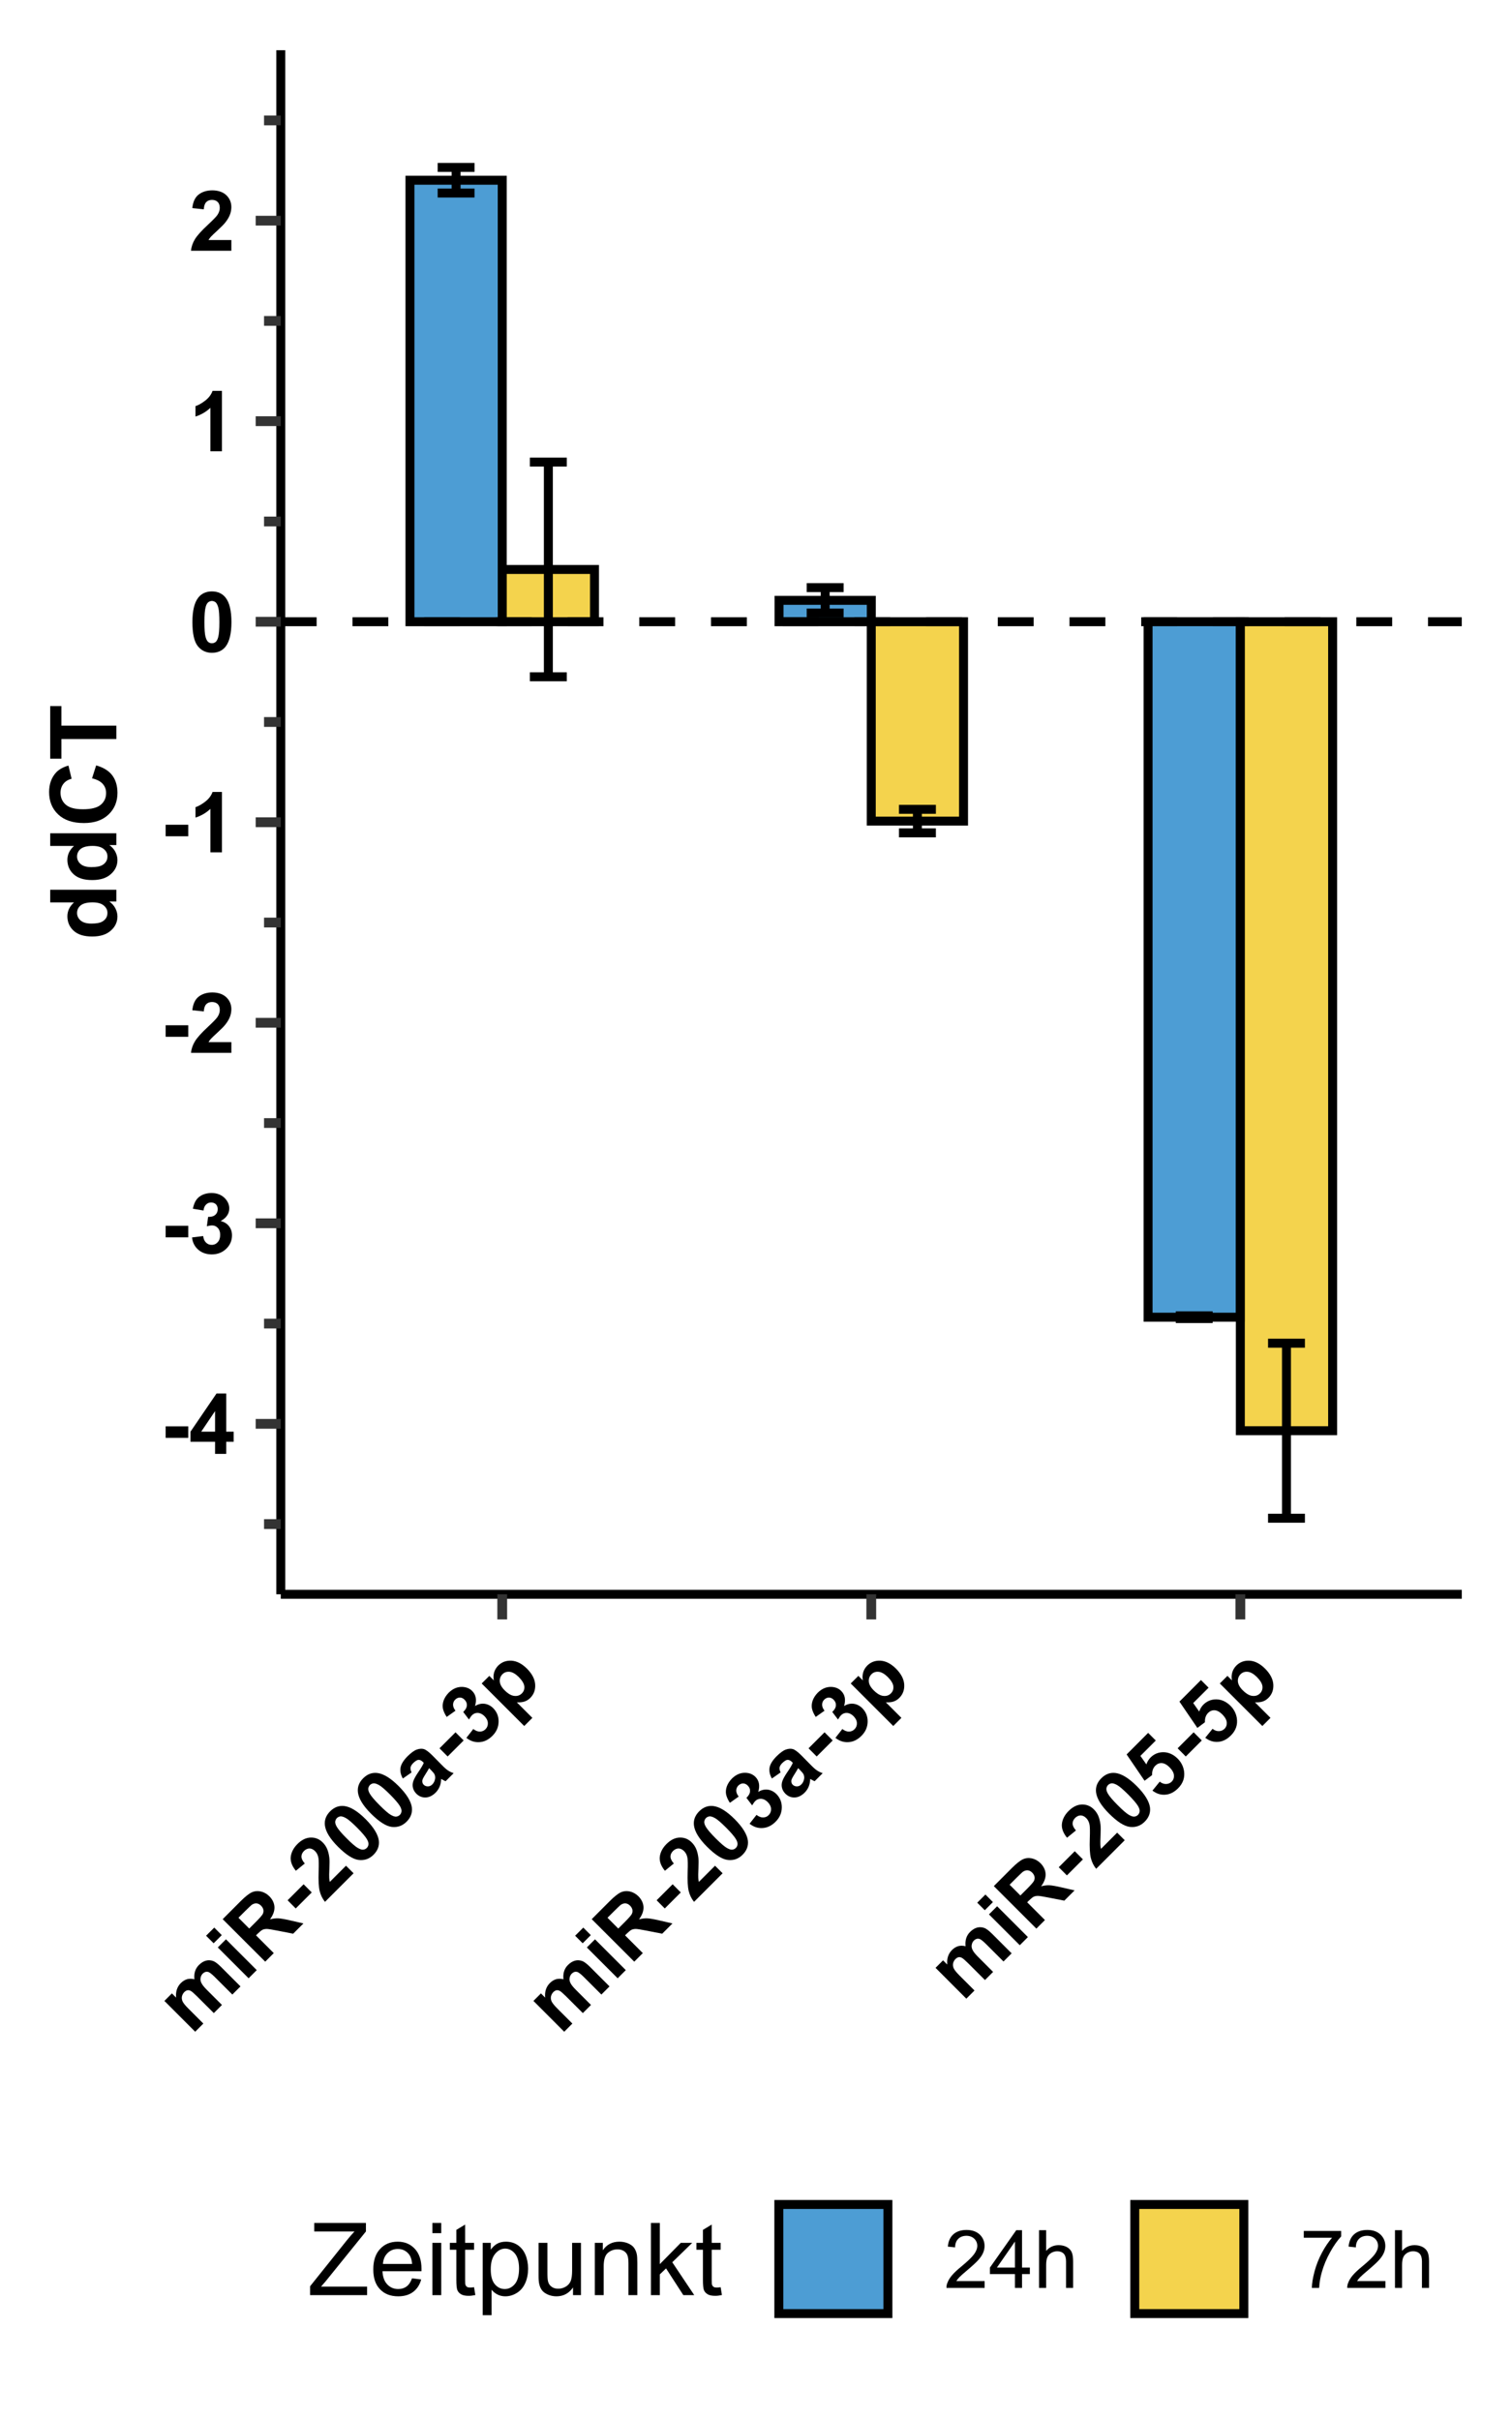 <?xml version="1.0" encoding="UTF-8"?>
<svg xmlns="http://www.w3.org/2000/svg" xmlns:xlink="http://www.w3.org/1999/xlink" width="180pt" height="288pt" viewBox="0 0 180 288" version="1.1">
<defs>
<g>
<symbol overflow="visible" id="glyph0-0">
<path style="stroke:none;" d="M 1.25 0 L 1.25 -6.25 L 6.25 -6.25 L 6.25 0 Z M 1.406 -0.156 L 6.094 -0.156 L 6.094 -6.094 L 1.406 -6.094 Z M 1.406 -0.156 "/>
</symbol>
<symbol overflow="visible" id="glyph0-1">
<path style="stroke:none;" d="M 0.562 -1.91 L 0.562 -3.281 L 3.258 -3.281 L 3.258 -1.91 Z M 0.562 -1.91 "/>
</symbol>
<symbol overflow="visible" id="glyph0-2">
<path style="stroke:none;" d="M 3.117 0 L 3.117 -1.441 L 0.188 -1.441 L 0.188 -2.641 L 3.289 -7.188 L 4.445 -7.188 L 4.445 -2.648 L 5.332 -2.648 L 5.332 -1.441 L 4.445 -1.441 L 4.445 0 Z M 3.117 -2.648 L 3.117 -5.094 L 1.469 -2.648 Z M 3.117 -2.648 "/>
</symbol>
<symbol overflow="visible" id="glyph0-3">
<path style="stroke:none;" d="M 0.375 -1.898 L 1.703 -2.062 C 1.742 -1.723 1.855 -1.461 2.043 -1.285 C 2.227 -1.102 2.453 -1.012 2.719 -1.016 C 3 -1.012 3.238 -1.121 3.434 -1.336 C 3.629 -1.551 3.727 -1.84 3.727 -2.207 C 3.727 -2.551 3.633 -2.824 3.445 -3.027 C 3.258 -3.227 3.031 -3.328 2.77 -3.328 C 2.59 -3.328 2.379 -3.293 2.141 -3.227 L 2.289 -4.344 C 2.66 -4.332 2.945 -4.414 3.141 -4.586 C 3.336 -4.754 3.434 -4.98 3.434 -5.27 C 3.434 -5.504 3.359 -5.695 3.219 -5.844 C 3.07 -5.984 2.883 -6.059 2.648 -6.059 C 2.414 -6.059 2.211 -5.977 2.047 -5.812 C 1.875 -5.648 1.773 -5.41 1.742 -5.102 L 0.477 -5.316 C 0.562 -5.746 0.695 -6.094 0.875 -6.355 C 1.047 -6.609 1.297 -6.812 1.617 -6.965 C 1.934 -7.109 2.289 -7.184 2.688 -7.188 C 3.355 -7.184 3.895 -6.969 4.305 -6.543 C 4.637 -6.188 4.805 -5.789 4.809 -5.352 C 4.805 -4.719 4.461 -4.219 3.781 -3.848 C 4.188 -3.758 4.516 -3.559 4.762 -3.254 C 5.008 -2.945 5.133 -2.578 5.133 -2.148 C 5.133 -1.52 4.902 -0.984 4.441 -0.543 C 3.98 -0.102 3.41 0.117 2.73 0.121 C 2.082 0.117 1.543 -0.066 1.117 -0.438 C 0.688 -0.809 0.441 -1.297 0.375 -1.898 Z M 0.375 -1.898 "/>
</symbol>
<symbol overflow="visible" id="glyph0-4">
<path style="stroke:none;" d="M 5.059 -1.273 L 5.059 0 L 0.25 0 C 0.301 -0.48 0.457 -0.934 0.719 -1.367 C 0.977 -1.797 1.492 -2.371 2.262 -3.086 C 2.879 -3.66 3.258 -4.051 3.398 -4.258 C 3.586 -4.539 3.68 -4.82 3.68 -5.098 C 3.68 -5.402 3.598 -5.637 3.434 -5.801 C 3.27 -5.965 3.043 -6.047 2.754 -6.051 C 2.465 -6.047 2.234 -5.961 2.07 -5.789 C 1.898 -5.617 1.801 -5.328 1.777 -4.93 L 0.41 -5.07 C 0.488 -5.82 0.742 -6.363 1.176 -6.695 C 1.602 -7.02 2.141 -7.184 2.789 -7.188 C 3.492 -7.184 4.047 -6.992 4.453 -6.617 C 4.855 -6.234 5.055 -5.762 5.059 -5.195 C 5.055 -4.871 4.996 -4.562 4.883 -4.273 C 4.766 -3.977 4.586 -3.672 4.336 -3.359 C 4.168 -3.145 3.867 -2.84 3.438 -2.445 C 3.004 -2.047 2.73 -1.785 2.613 -1.656 C 2.496 -1.523 2.402 -1.395 2.336 -1.273 Z M 5.059 -1.273 "/>
</symbol>
<symbol overflow="visible" id="glyph0-5">
<path style="stroke:none;" d="M 3.938 0 L 2.562 0 L 2.562 -5.172 C 2.059 -4.699 1.469 -4.352 0.789 -4.133 L 0.789 -5.375 C 1.145 -5.488 1.535 -5.711 1.957 -6.039 C 2.375 -6.363 2.66 -6.746 2.82 -7.188 L 3.938 -7.188 Z M 3.938 0 "/>
</symbol>
<symbol overflow="visible" id="glyph0-6">
<path style="stroke:none;" d="M 2.742 -7.188 C 3.438 -7.184 3.98 -6.938 4.371 -6.445 C 4.836 -5.859 5.066 -4.887 5.07 -3.531 C 5.066 -2.176 4.832 -1.203 4.367 -0.609 C 3.977 -0.125 3.438 0.117 2.742 0.121 C 2.047 0.117 1.484 -0.148 1.059 -0.68 C 0.633 -1.215 0.422 -2.168 0.422 -3.547 C 0.422 -4.891 0.656 -5.859 1.125 -6.453 C 1.508 -6.938 2.047 -7.184 2.742 -7.188 Z M 2.742 -6.051 C 2.578 -6.047 2.43 -5.992 2.301 -5.891 C 2.168 -5.781 2.066 -5.594 1.996 -5.32 C 1.898 -4.965 1.852 -4.367 1.855 -3.531 C 1.852 -2.688 1.895 -2.109 1.98 -1.797 C 2.066 -1.48 2.172 -1.273 2.301 -1.172 C 2.43 -1.066 2.578 -1.012 2.742 -1.016 C 2.906 -1.012 3.055 -1.066 3.188 -1.172 C 3.316 -1.277 3.418 -1.465 3.492 -1.742 C 3.586 -2.09 3.633 -2.688 3.633 -3.531 C 3.633 -4.367 3.59 -4.945 3.504 -5.262 C 3.418 -5.574 3.309 -5.781 3.184 -5.891 C 3.051 -5.992 2.906 -6.047 2.742 -6.051 Z M 2.742 -6.051 "/>
</symbol>
<symbol overflow="visible" id="glyph1-0">
<path style="stroke:none;" d="M 0.883 -0.883 L -3.535 -5.305 L 0 -8.84 L 4.418 -4.418 Z M 0.883 -1.105 L 4.199 -4.418 L 0 -8.617 L -3.316 -5.305 Z M 0.883 -1.105 "/>
</symbol>
<symbol overflow="visible" id="glyph1-1">
<path style="stroke:none;" d="M -3.23 -4.102 L -2.336 -4.996 L -1.836 -4.496 C -1.902 -5.199 -1.719 -5.777 -1.277 -6.223 C -1.043 -6.457 -0.789 -6.609 -0.52 -6.688 C -0.25 -6.758 0.035 -6.754 0.344 -6.676 C 0.305 -7.027 0.332 -7.348 0.422 -7.633 C 0.512 -7.914 0.664 -8.16 0.879 -8.375 C 1.145 -8.641 1.426 -8.816 1.723 -8.895 C 2.02 -8.973 2.32 -8.949 2.625 -8.832 C 2.844 -8.738 3.129 -8.52 3.484 -8.172 L 5.828 -5.828 L 4.859 -4.859 L 2.762 -6.953 C 2.395 -7.316 2.129 -7.52 1.957 -7.559 C 1.73 -7.605 1.523 -7.535 1.336 -7.352 C 1.199 -7.215 1.113 -7.047 1.078 -6.844 C 1.039 -6.641 1.074 -6.43 1.184 -6.219 C 1.289 -6.004 1.512 -5.727 1.859 -5.383 L 3.621 -3.621 L 2.652 -2.652 L 0.641 -4.66 C 0.281 -5.012 0.039 -5.227 -0.102 -5.297 C -0.234 -5.367 -0.367 -5.391 -0.492 -5.367 C -0.613 -5.344 -0.734 -5.27 -0.863 -5.152 C -1.008 -4.996 -1.102 -4.82 -1.145 -4.625 C -1.18 -4.422 -1.152 -4.223 -1.055 -4.02 C -0.953 -3.816 -0.727 -3.539 -0.375 -3.188 L 1.406 -1.406 L 0.434 -0.434 Z M -3.23 -4.102 "/>
</symbol>
<symbol overflow="visible" id="glyph1-2">
<path style="stroke:none;" d="M -3.656 -4.672 L -4.555 -5.57 L -3.582 -6.539 L -2.688 -5.641 Z M 0.508 -0.508 L -3.16 -4.176 L -2.188 -5.145 L 1.477 -1.477 Z M 0.508 -0.508 "/>
</symbol>
<symbol overflow="visible" id="glyph1-3">
<path style="stroke:none;" d="M 0.52 -0.52 L -4.543 -5.578 L -2.395 -7.73 C -1.852 -8.27 -1.414 -8.617 -1.078 -8.773 C -0.742 -8.922 -0.383 -8.957 -0.004 -8.875 C 0.375 -8.789 0.711 -8.598 1.016 -8.301 C 1.391 -7.918 1.594 -7.492 1.621 -7.023 C 1.641 -6.551 1.461 -6.062 1.086 -5.555 C 1.434 -5.648 1.758 -5.688 2.059 -5.68 C 2.355 -5.664 2.824 -5.586 3.465 -5.438 L 5.07 -5.07 L 3.848 -3.848 L 2.008 -4.207 C 1.348 -4.34 0.918 -4.406 0.723 -4.414 C 0.52 -4.414 0.348 -4.383 0.203 -4.316 C 0.059 -4.242 -0.129 -4.09 -0.367 -3.859 L -0.574 -3.652 L 1.539 -1.539 Z M -1.383 -4.461 L -0.625 -5.219 C -0.137 -5.707 0.145 -6.031 0.23 -6.195 C 0.309 -6.355 0.332 -6.523 0.301 -6.695 C 0.266 -6.863 0.176 -7.023 0.027 -7.18 C -0.141 -7.348 -0.32 -7.441 -0.52 -7.457 C -0.715 -7.469 -0.91 -7.406 -1.105 -7.27 C -1.195 -7.195 -1.449 -6.953 -1.867 -6.543 L -2.664 -5.746 Z M -1.383 -4.461 "/>
</symbol>
<symbol overflow="visible" id="glyph1-4">
<path style="stroke:none;" d="M -0.953 -1.746 L -1.922 -2.719 L -0.016 -4.625 L 0.953 -3.652 Z M -0.953 -1.746 "/>
</symbol>
<symbol overflow="visible" id="glyph1-5">
<path style="stroke:none;" d="M 2.676 -4.477 L 3.578 -3.578 L 0.176 -0.176 C -0.129 -0.551 -0.34 -0.984 -0.461 -1.477 C -0.578 -1.965 -0.617 -2.73 -0.582 -3.781 C -0.551 -4.621 -0.562 -5.168 -0.609 -5.414 C -0.672 -5.746 -0.801 -6.008 -1 -6.207 C -1.215 -6.418 -1.438 -6.527 -1.672 -6.531 C -1.902 -6.527 -2.125 -6.426 -2.332 -6.227 C -2.531 -6.02 -2.629 -5.797 -2.629 -5.559 C -2.625 -5.312 -2.492 -5.039 -2.23 -4.742 L -3.293 -3.875 C -3.77 -4.461 -3.969 -5.027 -3.898 -5.566 C -3.824 -6.102 -3.562 -6.598 -3.109 -7.055 C -2.609 -7.555 -2.082 -7.812 -1.531 -7.828 C -0.973 -7.844 -0.496 -7.648 -0.098 -7.25 C 0.133 -7.02 0.305 -6.762 0.43 -6.477 C 0.551 -6.188 0.641 -5.844 0.691 -5.441 C 0.723 -5.172 0.723 -4.746 0.699 -4.16 C 0.672 -3.574 0.668 -3.191 0.68 -3.02 C 0.688 -2.84 0.711 -2.684 0.75 -2.551 Z M 2.676 -4.477 "/>
</symbol>
<symbol overflow="visible" id="glyph1-6">
<path style="stroke:none;" d="M -3.141 -7.023 C -2.648 -7.512 -2.09 -7.719 -1.469 -7.648 C -0.723 -7.559 0.125 -7.039 1.086 -6.082 C 2.039 -5.121 2.562 -4.266 2.656 -3.52 C 2.723 -2.898 2.516 -2.344 2.027 -1.855 C 1.535 -1.359 0.945 -1.152 0.266 -1.23 C -0.414 -1.309 -1.234 -1.832 -2.211 -2.805 C -3.16 -3.754 -3.68 -4.605 -3.77 -5.359 C -3.84 -5.977 -3.633 -6.531 -3.141 -7.023 Z M -2.336 -6.219 C -2.449 -6.098 -2.516 -5.957 -2.539 -5.793 C -2.555 -5.625 -2.492 -5.418 -2.352 -5.176 C -2.164 -4.855 -1.777 -4.402 -1.184 -3.809 C -0.59 -3.215 -0.152 -2.836 0.129 -2.672 C 0.41 -2.508 0.633 -2.434 0.797 -2.457 C 0.961 -2.473 1.102 -2.543 1.223 -2.66 C 1.336 -2.777 1.402 -2.918 1.422 -3.086 C 1.438 -3.25 1.375 -3.457 1.234 -3.703 C 1.051 -4.016 0.664 -4.469 0.074 -5.066 C -0.52 -5.656 -0.953 -6.035 -1.238 -6.199 C -1.52 -6.359 -1.746 -6.43 -1.91 -6.418 C -2.074 -6.398 -2.215 -6.332 -2.336 -6.219 Z M -2.336 -6.219 "/>
</symbol>
<symbol overflow="visible" id="glyph1-7">
<path style="stroke:none;" d="M -1.316 -3.781 L -2.355 -3.059 C -2.609 -3.512 -2.699 -3.941 -2.629 -4.355 C -2.555 -4.766 -2.281 -5.211 -1.809 -5.691 C -1.375 -6.121 -1 -6.395 -0.688 -6.504 C -0.371 -6.613 -0.098 -6.629 0.148 -6.559 C 0.391 -6.484 0.723 -6.238 1.145 -5.82 L 2.27 -4.68 C 2.586 -4.355 2.84 -4.133 3.027 -4.012 C 3.211 -3.887 3.434 -3.781 3.695 -3.695 L 2.734 -2.734 C 2.645 -2.77 2.52 -2.836 2.355 -2.93 C 2.281 -2.969 2.23 -2.992 2.207 -3.008 C 2.199 -2.676 2.141 -2.379 2.035 -2.113 C 1.926 -1.844 1.766 -1.602 1.555 -1.387 C 1.172 -1.008 0.773 -0.812 0.352 -0.801 C -0.07 -0.789 -0.438 -0.941 -0.75 -1.254 C -0.953 -1.457 -1.086 -1.688 -1.152 -1.953 C -1.215 -2.211 -1.199 -2.477 -1.109 -2.742 C -1.016 -3.008 -0.836 -3.34 -0.566 -3.742 C -0.195 -4.277 0.035 -4.672 0.137 -4.922 L 0.043 -5.02 C -0.145 -5.203 -0.32 -5.289 -0.496 -5.281 C -0.664 -5.266 -0.879 -5.133 -1.137 -4.879 C -1.309 -4.703 -1.406 -4.535 -1.438 -4.371 C -1.461 -4.207 -1.422 -4.008 -1.316 -3.781 Z M 0.77 -4.293 C 0.684 -4.125 0.539 -3.879 0.328 -3.551 C 0.117 -3.223 0 -2.988 -0.031 -2.855 C -0.062 -2.637 -0.016 -2.461 0.121 -2.324 C 0.254 -2.188 0.422 -2.121 0.625 -2.121 C 0.824 -2.121 1.004 -2.199 1.16 -2.363 C 1.332 -2.535 1.441 -2.762 1.488 -3.035 C 1.516 -3.238 1.484 -3.422 1.398 -3.586 C 1.34 -3.695 1.195 -3.863 0.965 -4.098 Z M 0.77 -4.293 "/>
</symbol>
<symbol overflow="visible" id="glyph1-8">
<path style="stroke:none;" d="M -1.078 -1.609 L -0.254 -2.66 C 0.02 -2.449 0.281 -2.348 0.539 -2.355 C 0.797 -2.359 1.016 -2.453 1.203 -2.641 C 1.398 -2.84 1.492 -3.086 1.48 -3.375 C 1.465 -3.664 1.328 -3.938 1.074 -4.195 C 0.824 -4.438 0.566 -4.562 0.297 -4.578 C 0.023 -4.586 -0.207 -4.5 -0.398 -4.312 C -0.52 -4.188 -0.641 -4.012 -0.77 -3.793 L -1.453 -4.691 C -1.184 -4.945 -1.039 -5.203 -1.023 -5.461 C -1.004 -5.719 -1.094 -5.949 -1.297 -6.152 C -1.465 -6.32 -1.652 -6.402 -1.855 -6.406 C -2.055 -6.402 -2.242 -6.32 -2.414 -6.156 C -2.578 -5.988 -2.66 -5.789 -2.664 -5.559 C -2.664 -5.324 -2.566 -5.086 -2.375 -4.84 L -3.422 -4.098 C -3.664 -4.465 -3.812 -4.805 -3.875 -5.113 C -3.93 -5.418 -3.898 -5.734 -3.781 -6.066 C -3.656 -6.395 -3.457 -6.699 -3.184 -6.98 C -2.703 -7.453 -2.172 -7.684 -1.582 -7.672 C -1.094 -7.656 -0.691 -7.496 -0.383 -7.184 C 0.062 -6.738 0.172 -6.141 -0.047 -5.395 C 0.305 -5.617 0.672 -5.707 1.062 -5.668 C 1.449 -5.621 1.801 -5.449 2.109 -5.148 C 2.555 -4.699 2.77 -4.156 2.758 -3.523 C 2.746 -2.883 2.5 -2.324 2.016 -1.844 C 1.555 -1.383 1.043 -1.133 0.48 -1.098 C -0.082 -1.059 -0.602 -1.23 -1.078 -1.609 Z M -1.078 -1.609 "/>
</symbol>
<symbol overflow="visible" id="glyph1-9">
<path style="stroke:none;" d="M -3.188 -4.148 L -2.281 -5.051 L -1.742 -4.512 C -1.805 -4.812 -1.797 -5.121 -1.715 -5.438 C -1.629 -5.75 -1.465 -6.027 -1.223 -6.277 C -0.793 -6.699 -0.266 -6.895 0.363 -6.859 C 0.992 -6.82 1.605 -6.504 2.203 -5.91 C 2.812 -5.297 3.137 -4.672 3.18 -4.035 C 3.219 -3.395 3.027 -2.863 2.602 -2.438 C 2.398 -2.234 2.172 -2.09 1.93 -2.008 C 1.68 -1.922 1.371 -1.887 0.996 -1.902 L 2.844 -0.055 L 1.875 0.914 Z M -0.457 -3.336 C -0.043 -2.922 0.344 -2.699 0.703 -2.668 C 1.062 -2.629 1.359 -2.73 1.594 -2.969 C 1.82 -3.191 1.918 -3.469 1.887 -3.801 C 1.855 -4.129 1.633 -4.5 1.223 -4.918 C 0.836 -5.297 0.473 -5.504 0.133 -5.539 C -0.207 -5.57 -0.488 -5.477 -0.719 -5.25 C -0.953 -5.008 -1.059 -4.719 -1.035 -4.383 C -1.008 -4.043 -0.816 -3.691 -0.457 -3.336 Z M -0.457 -3.336 "/>
</symbol>
<symbol overflow="visible" id="glyph1-10">
<path style="stroke:none;" d="M -0.988 -1.617 L -0.121 -2.684 C 0.125 -2.488 0.379 -2.395 0.645 -2.406 C 0.906 -2.414 1.125 -2.508 1.305 -2.688 C 1.504 -2.887 1.594 -3.141 1.57 -3.445 C 1.547 -3.75 1.367 -4.066 1.039 -4.402 C 0.727 -4.707 0.426 -4.871 0.129 -4.891 C -0.164 -4.906 -0.422 -4.805 -0.645 -4.582 C -0.922 -4.301 -1.047 -3.926 -1.027 -3.465 L -1.926 -2.789 L -4.062 -5.922 L -1.5 -8.488 L -0.59 -7.578 L -2.422 -5.75 L -1.711 -4.738 C -1.602 -5.059 -1.434 -5.332 -1.211 -5.562 C -0.777 -5.988 -0.258 -6.199 0.352 -6.188 C 0.961 -6.172 1.516 -5.914 2.02 -5.418 C 2.434 -5 2.684 -4.508 2.773 -3.941 C 2.887 -3.164 2.652 -2.484 2.07 -1.898 C 1.602 -1.43 1.098 -1.172 0.551 -1.133 C 0.008 -1.086 -0.504 -1.25 -0.988 -1.617 Z M -0.988 -1.617 "/>
</symbol>
<symbol overflow="visible" id="glyph2-0">
<path style="stroke:none;" d="M 0 -1.375 L -6.875 -1.375 L -6.875 -6.875 L 0 -6.875 Z M -0.172 -1.547 L -0.172 -6.703 L -6.703 -6.703 L -6.703 -1.547 Z M -0.172 -1.547 "/>
</symbol>
<symbol overflow="visible" id="glyph2-1">
<path style="stroke:none;" d="M 0 -6.02 L 0 -4.617 L -0.836 -4.617 C -0.508 -4.383 -0.266 -4.105 -0.109 -3.793 C 0.051 -3.473 0.129 -3.156 0.129 -2.836 C 0.129 -2.18 -0.133 -1.617 -0.664 -1.152 C -1.188 -0.684 -1.926 -0.449 -2.875 -0.453 C -3.84 -0.449 -4.574 -0.676 -5.078 -1.133 C -5.578 -1.586 -5.828 -2.164 -5.832 -2.859 C -5.828 -3.492 -5.566 -4.043 -5.039 -4.512 L -7.875 -4.512 L -7.875 -6.02 Z M -2.977 -1.992 C -2.367 -1.992 -1.926 -2.074 -1.652 -2.246 C -1.258 -2.484 -1.059 -2.824 -1.062 -3.266 C -1.059 -3.609 -1.207 -3.906 -1.504 -4.148 C -1.797 -4.391 -2.238 -4.512 -2.832 -4.516 C -3.48 -4.512 -3.953 -4.395 -4.246 -4.16 C -4.531 -3.926 -4.676 -3.621 -4.68 -3.254 C -4.676 -2.895 -4.531 -2.598 -4.25 -2.355 C -3.961 -2.113 -3.539 -1.992 -2.977 -1.992 Z M -2.977 -1.992 "/>
</symbol>
<symbol overflow="visible" id="glyph2-2">
<path style="stroke:none;" d="M -2.895 -5.84 L -2.406 -7.379 C -1.543 -7.137 -0.906 -6.746 -0.492 -6.199 C -0.078 -5.648 0.129 -4.949 0.133 -4.109 C 0.129 -3.059 -0.227 -2.199 -0.938 -1.527 C -1.648 -0.852 -2.625 -0.516 -3.867 -0.52 C -5.176 -0.516 -6.191 -0.855 -6.918 -1.535 C -7.641 -2.211 -8.004 -3.102 -8.008 -4.207 C -8.004 -5.168 -7.719 -5.949 -7.156 -6.555 C -6.812 -6.91 -6.328 -7.18 -5.703 -7.359 L -5.328 -5.785 C -5.734 -5.688 -6.059 -5.492 -6.293 -5.199 C -6.527 -4.902 -6.645 -4.547 -6.648 -4.125 C -6.645 -3.539 -6.434 -3.062 -6.02 -2.703 C -5.598 -2.336 -4.922 -2.156 -3.984 -2.16 C -2.988 -2.156 -2.277 -2.336 -1.855 -2.695 C -1.43 -3.055 -1.219 -3.52 -1.223 -4.094 C -1.219 -4.512 -1.352 -4.875 -1.625 -5.184 C -1.891 -5.484 -2.316 -5.703 -2.895 -5.84 Z M -2.895 -5.84 "/>
</symbol>
<symbol overflow="visible" id="glyph2-3">
<path style="stroke:none;" d="M 0 -2.574 L -6.543 -2.574 L -6.543 -0.238 L -7.875 -0.238 L -7.875 -6.492 L -6.543 -6.492 L -6.543 -4.164 L 0 -4.164 Z M 0 -2.574 "/>
</symbol>
<symbol overflow="visible" id="glyph3-0">
<path style="stroke:none;" d="M 1.5 0 L 1.5 -7.5 L 7.5 -7.5 L 7.5 0 Z M 1.688 -0.188 L 7.312 -0.188 L 7.312 -7.312 L 1.688 -7.312 Z M 1.688 -0.188 "/>
</symbol>
<symbol overflow="visible" id="glyph3-1">
<path style="stroke:none;" d="M 0.242 0 L 0.242 -1.055 L 4.641 -6.555 C 4.953 -6.941 5.25 -7.281 5.531 -7.578 L 0.738 -7.578 L 0.738 -8.59 L 6.891 -8.59 L 6.891 -7.578 L 2.07 -1.617 L 1.547 -1.016 L 7.031 -1.016 L 7.031 0 Z M 0.242 0 "/>
</symbol>
<symbol overflow="visible" id="glyph3-2">
<path style="stroke:none;" d="M 5.051 -2.004 L 6.141 -1.867 C 5.969 -1.23 5.648 -0.738 5.184 -0.387 C 4.719 -0.035 4.125 0.141 3.406 0.141 C 2.492 0.141 1.77 -0.137 1.238 -0.699 C 0.699 -1.254 0.434 -2.043 0.438 -3.059 C 0.434 -4.105 0.703 -4.918 1.246 -5.496 C 1.781 -6.074 2.48 -6.363 3.344 -6.363 C 4.176 -6.363 4.855 -6.078 5.383 -5.512 C 5.91 -4.945 6.176 -4.148 6.176 -3.125 C 6.176 -3.059 6.172 -2.965 6.172 -2.844 L 1.531 -2.844 C 1.562 -2.156 1.758 -1.633 2.109 -1.27 C 2.457 -0.906 2.891 -0.727 3.41 -0.727 C 3.797 -0.727 4.125 -0.828 4.402 -1.031 C 4.672 -1.234 4.891 -1.559 5.051 -2.004 Z M 1.586 -3.711 L 5.062 -3.711 C 5.016 -4.227 4.883 -4.621 4.664 -4.887 C 4.328 -5.293 3.891 -5.496 3.359 -5.496 C 2.871 -5.496 2.465 -5.332 2.137 -5.008 C 1.805 -4.684 1.621 -4.25 1.586 -3.711 Z M 1.586 -3.711 "/>
</symbol>
<symbol overflow="visible" id="glyph3-3">
<path style="stroke:none;" d="M 0.797 -7.375 L 0.797 -8.59 L 1.852 -8.59 L 1.852 -7.375 Z M 0.797 0 L 0.797 -6.223 L 1.852 -6.223 L 1.852 0 Z M 0.797 0 "/>
</symbol>
<symbol overflow="visible" id="glyph3-4">
<path style="stroke:none;" d="M 3.094 -0.945 L 3.246 -0.012 C 2.949 0.051 2.684 0.082 2.449 0.082 C 2.066 0.082 1.77 0.023 1.559 -0.098 C 1.348 -0.219 1.199 -0.379 1.113 -0.578 C 1.027 -0.773 0.984 -1.188 0.984 -1.82 L 0.984 -5.402 L 0.211 -5.402 L 0.211 -6.223 L 0.984 -6.223 L 0.984 -7.766 L 2.031 -8.398 L 2.031 -6.223 L 3.094 -6.223 L 3.094 -5.402 L 2.031 -5.402 L 2.031 -1.766 C 2.027 -1.461 2.047 -1.27 2.086 -1.184 C 2.125 -1.098 2.184 -1.027 2.27 -0.977 C 2.352 -0.926 2.473 -0.902 2.633 -0.902 C 2.742 -0.902 2.898 -0.914 3.094 -0.945 Z M 3.094 -0.945 "/>
</symbol>
<symbol overflow="visible" id="glyph3-5">
<path style="stroke:none;" d="M 0.789 2.383 L 0.789 -6.223 L 1.75 -6.223 L 1.75 -5.414 C 1.977 -5.73 2.234 -5.965 2.52 -6.125 C 2.801 -6.281 3.145 -6.363 3.555 -6.363 C 4.082 -6.363 4.551 -6.227 4.961 -5.953 C 5.363 -5.68 5.672 -5.293 5.883 -4.793 C 6.09 -4.293 6.191 -3.746 6.195 -3.156 C 6.191 -2.52 6.078 -1.945 5.852 -1.438 C 5.621 -0.922 5.289 -0.531 4.855 -0.266 C 4.418 0.008 3.961 0.141 3.48 0.141 C 3.129 0.141 2.812 0.066 2.535 -0.082 C 2.254 -0.23 2.023 -0.418 1.844 -0.645 L 1.844 2.383 Z M 1.746 -3.078 C 1.746 -2.273 1.906 -1.684 2.23 -1.301 C 2.555 -0.918 2.949 -0.727 3.41 -0.727 C 3.879 -0.727 4.277 -0.922 4.613 -1.32 C 4.945 -1.711 5.113 -2.328 5.117 -3.164 C 5.113 -3.953 4.949 -4.547 4.625 -4.945 C 4.297 -5.34 3.91 -5.535 3.457 -5.539 C 3.004 -5.535 2.605 -5.324 2.262 -4.906 C 1.918 -4.484 1.746 -3.875 1.746 -3.078 Z M 1.746 -3.078 "/>
</symbol>
<symbol overflow="visible" id="glyph3-6">
<path style="stroke:none;" d="M 4.867 0 L 4.867 -0.914 C 4.379 -0.211 3.723 0.141 2.895 0.141 C 2.527 0.141 2.184 0.07 1.867 -0.07 C 1.547 -0.211 1.309 -0.387 1.156 -0.602 C 1 -0.812 0.895 -1.074 0.832 -1.383 C 0.785 -1.59 0.762 -1.918 0.766 -2.367 L 0.766 -6.223 L 1.82 -6.223 L 1.82 -2.773 C 1.816 -2.219 1.84 -1.848 1.887 -1.656 C 1.949 -1.379 2.09 -1.16 2.309 -1.004 C 2.523 -0.84 2.789 -0.762 3.105 -0.766 C 3.418 -0.762 3.715 -0.844 3.996 -1.008 C 4.273 -1.172 4.469 -1.391 4.586 -1.672 C 4.699 -1.949 4.758 -2.355 4.758 -2.891 L 4.758 -6.223 L 5.812 -6.223 L 5.812 0 Z M 4.867 0 "/>
</symbol>
<symbol overflow="visible" id="glyph3-7">
<path style="stroke:none;" d="M 0.789 0 L 0.789 -6.223 L 1.742 -6.223 L 1.742 -5.336 C 2.195 -6.02 2.855 -6.363 3.719 -6.363 C 4.09 -6.363 4.434 -6.293 4.754 -6.16 C 5.066 -6.023 5.305 -5.848 5.461 -5.633 C 5.617 -5.41 5.727 -5.152 5.789 -4.852 C 5.828 -4.656 5.848 -4.312 5.848 -3.828 L 5.848 0 L 4.793 0 L 4.793 -3.785 C 4.793 -4.215 4.75 -4.535 4.668 -4.75 C 4.586 -4.961 4.441 -5.129 4.234 -5.258 C 4.023 -5.383 3.777 -5.449 3.5 -5.449 C 3.047 -5.449 2.66 -5.305 2.332 -5.02 C 2.004 -4.734 1.84 -4.195 1.844 -3.398 L 1.844 0 Z M 0.789 0 "/>
</symbol>
<symbol overflow="visible" id="glyph3-8">
<path style="stroke:none;" d="M 0.797 0 L 0.797 -8.59 L 1.852 -8.59 L 1.852 -3.691 L 4.348 -6.223 L 5.711 -6.223 L 3.336 -3.914 L 5.953 0 L 4.652 0 L 2.594 -3.18 L 1.852 -2.469 L 1.852 0 Z M 0.797 0 "/>
</symbol>
<symbol overflow="visible" id="glyph4-0">
<path style="stroke:none;" d="M 1.199 0 L 1.199 -6 L 6 -6 L 6 0 Z M 1.352 -0.148 L 5.852 -0.148 L 5.852 -5.852 L 1.352 -5.852 Z M 1.352 -0.148 "/>
</symbol>
<symbol overflow="visible" id="glyph4-1">
<path style="stroke:none;" d="M 4.832 -0.812 L 4.832 0 L 0.289 0 C 0.281 -0.203 0.316 -0.398 0.391 -0.586 C 0.504 -0.895 0.688 -1.199 0.945 -1.5 C 1.195 -1.797 1.562 -2.141 2.047 -2.539 C 2.789 -3.148 3.297 -3.637 3.562 -3.996 C 3.824 -4.352 3.953 -4.688 3.957 -5.012 C 3.953 -5.34 3.836 -5.621 3.598 -5.855 C 3.355 -6.082 3.043 -6.199 2.664 -6.203 C 2.254 -6.199 1.93 -6.078 1.688 -5.836 C 1.441 -5.59 1.316 -5.25 1.316 -4.824 L 0.449 -4.914 C 0.508 -5.559 0.73 -6.051 1.121 -6.391 C 1.504 -6.727 2.023 -6.895 2.68 -6.898 C 3.336 -6.895 3.859 -6.715 4.246 -6.352 C 4.629 -5.984 4.82 -5.531 4.824 -4.992 C 4.82 -4.715 4.766 -4.441 4.652 -4.18 C 4.539 -3.91 4.352 -3.633 4.094 -3.34 C 3.832 -3.047 3.398 -2.645 2.793 -2.133 C 2.285 -1.707 1.961 -1.418 1.816 -1.266 C 1.672 -1.113 1.551 -0.961 1.461 -0.812 Z M 4.832 -0.812 "/>
</symbol>
<symbol overflow="visible" id="glyph4-2">
<path style="stroke:none;" d="M 3.102 0 L 3.102 -1.645 L 0.121 -1.645 L 0.121 -2.418 L 3.258 -6.871 L 3.945 -6.871 L 3.945 -2.418 L 4.875 -2.418 L 4.875 -1.645 L 3.945 -1.645 L 3.945 0 Z M 3.102 -2.418 L 3.102 -5.516 L 0.953 -2.418 Z M 3.102 -2.418 "/>
</symbol>
<symbol overflow="visible" id="glyph4-3">
<path style="stroke:none;" d="M 0.633 0 L 0.633 -6.871 L 1.477 -6.871 L 1.477 -4.406 C 1.867 -4.859 2.363 -5.086 2.969 -5.09 C 3.332 -5.086 3.652 -5.012 3.926 -4.871 C 4.199 -4.723 4.395 -4.523 4.512 -4.27 C 4.629 -4.012 4.688 -3.641 4.688 -3.156 L 4.688 0 L 3.844 0 L 3.844 -3.156 C 3.844 -3.574 3.75 -3.879 3.57 -4.074 C 3.383 -4.262 3.125 -4.359 2.793 -4.363 C 2.539 -4.359 2.305 -4.293 2.086 -4.168 C 1.867 -4.035 1.711 -3.859 1.617 -3.641 C 1.523 -3.414 1.477 -3.109 1.477 -2.723 L 1.477 0 Z M 0.633 0 "/>
</symbol>
<symbol overflow="visible" id="glyph4-4">
<path style="stroke:none;" d="M 0.453 -5.973 L 0.453 -6.781 L 4.902 -6.781 L 4.902 -6.125 C 4.461 -5.656 4.027 -5.039 3.602 -4.27 C 3.168 -3.496 2.836 -2.703 2.605 -1.891 C 2.434 -1.312 2.324 -0.684 2.281 0 L 1.414 0 C 1.422 -0.539 1.531 -1.191 1.734 -1.961 C 1.938 -2.723 2.227 -3.461 2.609 -4.176 C 2.984 -4.883 3.391 -5.48 3.82 -5.973 Z M 0.453 -5.973 "/>
</symbol>
</g>
<clipPath id="clip1">
  <path d="M 33.426 5.977 L 174.02 5.977 L 174.02 189.73 L 33.426 189.73 Z M 33.426 5.977 "/>
</clipPath>
<clipPath id="clip2">
  <path d="M 33.426 73 L 174.02 73 L 174.02 75 L 33.426 75 Z M 33.426 73 "/>
</clipPath>
</defs>
<g id="surface1">
<rect x="0" y="0" width="180" height="288" style="fill:rgb(100%,100%,100%);fill-opacity:1;stroke:none;"/>
<rect x="0" y="0" width="180" height="288" style="fill:rgb(100%,100%,100%);fill-opacity:1;stroke:none;"/>
<path style="fill:none;stroke-width:1.164;stroke-linecap:round;stroke-linejoin:round;stroke:rgb(100%,100%,100%);stroke-opacity:1;stroke-miterlimit:10;" d="M 0 288 L 180 288 L 180 0 L 0 0 Z M 0 288 "/>
<g clip-path="url(#clip1)" clip-rule="nonzero">
<path style=" stroke:none;fill-rule:nonzero;fill:rgb(100%,100%,100%);fill-opacity:1;" d="M 33.426 189.734 L 174.02 189.734 L 174.02 5.98 L 33.426 5.98 Z M 33.426 189.734 "/>
</g>
<path style="fill-rule:nonzero;fill:rgb(0%,45.098%,76.078%);fill-opacity:0.698;stroke-width:1.067;stroke-linecap:square;stroke-linejoin:miter;stroke:rgb(0%,0%,0%);stroke-opacity:1;stroke-miterlimit:10;" d="M 48.805 73.992 L 59.789 73.992 L 59.789 21.449 L 48.805 21.449 Z M 48.805 73.992 "/>
<path style="fill-rule:nonzero;fill:rgb(0%,45.098%,76.078%);fill-opacity:0.698;stroke-width:1.067;stroke-linecap:square;stroke-linejoin:miter;stroke:rgb(0%,0%,0%);stroke-opacity:1;stroke-miterlimit:10;" d="M 92.742 73.992 L 103.727 73.992 L 103.727 71.445 L 92.742 71.445 Z M 92.742 73.992 "/>
<path style="fill-rule:nonzero;fill:rgb(0%,45.098%,76.078%);fill-opacity:0.698;stroke-width:1.067;stroke-linecap:square;stroke-linejoin:miter;stroke:rgb(0%,0%,0%);stroke-opacity:1;stroke-miterlimit:10;" d="M 136.676 156.758 L 147.66 156.758 L 147.66 73.988 L 136.676 73.988 Z M 136.676 156.758 "/>
<path style="fill-rule:nonzero;fill:rgb(93.725%,75.294%,0%);fill-opacity:0.698;stroke-width:1.067;stroke-linecap:square;stroke-linejoin:miter;stroke:rgb(0%,0%,0%);stroke-opacity:1;stroke-miterlimit:10;" d="M 59.789 73.992 L 70.773 73.992 L 70.773 67.77 L 59.789 67.77 Z M 59.789 73.992 "/>
<path style="fill-rule:nonzero;fill:rgb(93.725%,75.294%,0%);fill-opacity:0.698;stroke-width:1.067;stroke-linecap:square;stroke-linejoin:miter;stroke:rgb(0%,0%,0%);stroke-opacity:1;stroke-miterlimit:10;" d="M 103.723 97.719 L 114.707 97.719 L 114.707 73.992 L 103.723 73.992 Z M 103.723 97.719 "/>
<path style="fill-rule:nonzero;fill:rgb(93.725%,75.294%,0%);fill-opacity:0.698;stroke-width:1.067;stroke-linecap:square;stroke-linejoin:miter;stroke:rgb(0%,0%,0%);stroke-opacity:1;stroke-miterlimit:10;" d="M 147.66 170.266 L 158.645 170.266 L 158.645 73.992 L 147.66 73.992 Z M 147.66 170.266 "/>
<path style="fill:none;stroke-width:1.067;stroke-linecap:butt;stroke-linejoin:round;stroke:rgb(0%,0%,0%);stroke-opacity:1;stroke-miterlimit:10;" d="M 52.102 19.926 L 56.492 19.926 "/>
<path style="fill:none;stroke-width:1.067;stroke-linecap:butt;stroke-linejoin:round;stroke:rgb(0%,0%,0%);stroke-opacity:1;stroke-miterlimit:10;" d="M 54.297 19.926 L 54.297 22.973 "/>
<path style="fill:none;stroke-width:1.067;stroke-linecap:butt;stroke-linejoin:round;stroke:rgb(0%,0%,0%);stroke-opacity:1;stroke-miterlimit:10;" d="M 52.102 22.973 L 56.492 22.973 "/>
<path style="fill:none;stroke-width:1.067;stroke-linecap:butt;stroke-linejoin:round;stroke:rgb(0%,0%,0%);stroke-opacity:1;stroke-miterlimit:10;" d="M 96.035 69.93 L 100.43 69.93 "/>
<path style="fill:none;stroke-width:1.067;stroke-linecap:butt;stroke-linejoin:round;stroke:rgb(0%,0%,0%);stroke-opacity:1;stroke-miterlimit:10;" d="M 98.234 69.93 L 98.234 72.957 "/>
<path style="fill:none;stroke-width:1.067;stroke-linecap:butt;stroke-linejoin:round;stroke:rgb(0%,0%,0%);stroke-opacity:1;stroke-miterlimit:10;" d="M 96.035 72.957 L 100.43 72.957 "/>
<path style="fill:none;stroke-width:1.067;stroke-linecap:butt;stroke-linejoin:round;stroke:rgb(0%,0%,0%);stroke-opacity:1;stroke-miterlimit:10;" d="M 139.973 156.598 L 144.367 156.598 "/>
<path style="fill:none;stroke-width:1.067;stroke-linecap:butt;stroke-linejoin:round;stroke:rgb(0%,0%,0%);stroke-opacity:1;stroke-miterlimit:10;" d="M 142.168 156.598 L 142.168 156.922 "/>
<path style="fill:none;stroke-width:1.067;stroke-linecap:butt;stroke-linejoin:round;stroke:rgb(0%,0%,0%);stroke-opacity:1;stroke-miterlimit:10;" d="M 139.973 156.922 L 144.367 156.922 "/>
<path style="fill:none;stroke-width:1.067;stroke-linecap:butt;stroke-linejoin:round;stroke:rgb(0%,0%,0%);stroke-opacity:1;stroke-miterlimit:10;" d="M 63.082 54.992 L 67.477 54.992 "/>
<path style="fill:none;stroke-width:1.067;stroke-linecap:butt;stroke-linejoin:round;stroke:rgb(0%,0%,0%);stroke-opacity:1;stroke-miterlimit:10;" d="M 65.281 54.992 L 65.281 80.543 "/>
<path style="fill:none;stroke-width:1.067;stroke-linecap:butt;stroke-linejoin:round;stroke:rgb(0%,0%,0%);stroke-opacity:1;stroke-miterlimit:10;" d="M 63.082 80.543 L 67.477 80.543 "/>
<path style="fill:none;stroke-width:1.067;stroke-linecap:butt;stroke-linejoin:round;stroke:rgb(0%,0%,0%);stroke-opacity:1;stroke-miterlimit:10;" d="M 107.02 96.316 L 111.414 96.316 "/>
<path style="fill:none;stroke-width:1.067;stroke-linecap:butt;stroke-linejoin:round;stroke:rgb(0%,0%,0%);stroke-opacity:1;stroke-miterlimit:10;" d="M 109.215 96.316 L 109.215 99.117 "/>
<path style="fill:none;stroke-width:1.067;stroke-linecap:butt;stroke-linejoin:round;stroke:rgb(0%,0%,0%);stroke-opacity:1;stroke-miterlimit:10;" d="M 107.02 99.117 L 111.414 99.117 "/>
<path style="fill:none;stroke-width:1.067;stroke-linecap:butt;stroke-linejoin:round;stroke:rgb(0%,0%,0%);stroke-opacity:1;stroke-miterlimit:10;" d="M 150.957 159.852 L 155.348 159.852 "/>
<path style="fill:none;stroke-width:1.067;stroke-linecap:butt;stroke-linejoin:round;stroke:rgb(0%,0%,0%);stroke-opacity:1;stroke-miterlimit:10;" d="M 153.152 159.852 L 153.152 180.68 "/>
<path style="fill:none;stroke-width:1.067;stroke-linecap:butt;stroke-linejoin:round;stroke:rgb(0%,0%,0%);stroke-opacity:1;stroke-miterlimit:10;" d="M 150.957 180.68 L 155.348 180.68 "/>
<g clip-path="url(#clip2)" clip-rule="nonzero">
<path style="fill:none;stroke-width:1.067;stroke-linecap:butt;stroke-linejoin:round;stroke:rgb(0%,0%,0%);stroke-opacity:1;stroke-dasharray:4.268,4.268;stroke-miterlimit:10;" d="M 33.426 73.992 L 174.023 73.992 "/>
</g>
<path style="fill:none;stroke-width:1.067;stroke-linecap:butt;stroke-linejoin:round;stroke:rgb(0%,0%,0%);stroke-opacity:1;stroke-miterlimit:10;" d="M 33.426 189.734 L 33.426 5.977 "/>
<g style="fill:rgb(0%,0%,0%);fill-opacity:1;">
  <use xlink:href="#glyph0-1" x="19.156" y="173.027"/>
  <use xlink:href="#glyph0-2" x="22.486" y="173.027"/>
</g>
<g style="fill:rgb(0%,0%,0%);fill-opacity:1;">
  <use xlink:href="#glyph0-1" x="19.156" y="149.164"/>
  <use xlink:href="#glyph0-3" x="22.486" y="149.164"/>
</g>
<g style="fill:rgb(0%,0%,0%);fill-opacity:1;">
  <use xlink:href="#glyph0-1" x="19.156" y="125.297"/>
  <use xlink:href="#glyph0-4" x="22.486" y="125.297"/>
</g>
<g style="fill:rgb(0%,0%,0%);fill-opacity:1;">
  <use xlink:href="#glyph0-1" x="19.156" y="101.434"/>
  <use xlink:href="#glyph0-5" x="22.486" y="101.434"/>
</g>
<g style="fill:rgb(0%,0%,0%);fill-opacity:1;">
  <use xlink:href="#glyph0-6" x="22.484" y="77.57"/>
</g>
<g style="fill:rgb(0%,0%,0%);fill-opacity:1;">
  <use xlink:href="#glyph0-5" x="22.484" y="53.707"/>
</g>
<g style="fill:rgb(0%,0%,0%);fill-opacity:1;">
  <use xlink:href="#glyph0-4" x="22.484" y="29.84"/>
</g>
<path style="fill:none;stroke-width:1.164;stroke-linecap:butt;stroke-linejoin:round;stroke:rgb(20%,20%,20%);stroke-opacity:1;stroke-miterlimit:10;" d="M 33.426 169.449 L 30.438 169.449 "/>
<path style="fill:none;stroke-width:1.164;stroke-linecap:butt;stroke-linejoin:round;stroke:rgb(20%,20%,20%);stroke-opacity:1;stroke-miterlimit:10;" d="M 33.426 145.582 L 30.438 145.582 "/>
<path style="fill:none;stroke-width:1.164;stroke-linecap:butt;stroke-linejoin:round;stroke:rgb(20%,20%,20%);stroke-opacity:1;stroke-miterlimit:10;" d="M 33.426 121.719 L 30.438 121.719 "/>
<path style="fill:none;stroke-width:1.164;stroke-linecap:butt;stroke-linejoin:round;stroke:rgb(20%,20%,20%);stroke-opacity:1;stroke-miterlimit:10;" d="M 33.426 97.855 L 30.438 97.855 "/>
<path style="fill:none;stroke-width:1.164;stroke-linecap:butt;stroke-linejoin:round;stroke:rgb(20%,20%,20%);stroke-opacity:1;stroke-miterlimit:10;" d="M 33.426 73.992 L 30.438 73.992 "/>
<path style="fill:none;stroke-width:1.164;stroke-linecap:butt;stroke-linejoin:round;stroke:rgb(20%,20%,20%);stroke-opacity:1;stroke-miterlimit:10;" d="M 33.426 50.125 L 30.438 50.125 "/>
<path style="fill:none;stroke-width:1.164;stroke-linecap:butt;stroke-linejoin:round;stroke:rgb(20%,20%,20%);stroke-opacity:1;stroke-miterlimit:10;" d="M 33.426 26.262 L 30.438 26.262 "/>
<path style="fill:none;stroke-width:1.164;stroke-linecap:butt;stroke-linejoin:round;stroke:rgb(20%,20%,20%);stroke-opacity:1;stroke-miterlimit:10;" d="M 33.426 181.379 L 31.434 181.379 "/>
<path style="fill:none;stroke-width:1.164;stroke-linecap:butt;stroke-linejoin:round;stroke:rgb(20%,20%,20%);stroke-opacity:1;stroke-miterlimit:10;" d="M 33.426 157.516 L 31.434 157.516 "/>
<path style="fill:none;stroke-width:1.164;stroke-linecap:butt;stroke-linejoin:round;stroke:rgb(20%,20%,20%);stroke-opacity:1;stroke-miterlimit:10;" d="M 33.426 133.652 L 31.434 133.652 "/>
<path style="fill:none;stroke-width:1.164;stroke-linecap:butt;stroke-linejoin:round;stroke:rgb(20%,20%,20%);stroke-opacity:1;stroke-miterlimit:10;" d="M 33.426 109.789 L 31.434 109.789 "/>
<path style="fill:none;stroke-width:1.164;stroke-linecap:butt;stroke-linejoin:round;stroke:rgb(20%,20%,20%);stroke-opacity:1;stroke-miterlimit:10;" d="M 33.426 85.922 L 31.434 85.922 "/>
<path style="fill:none;stroke-width:1.164;stroke-linecap:butt;stroke-linejoin:round;stroke:rgb(20%,20%,20%);stroke-opacity:1;stroke-miterlimit:10;" d="M 33.426 62.059 L 31.434 62.059 "/>
<path style="fill:none;stroke-width:1.164;stroke-linecap:butt;stroke-linejoin:round;stroke:rgb(20%,20%,20%);stroke-opacity:1;stroke-miterlimit:10;" d="M 33.426 38.195 L 31.434 38.195 "/>
<path style="fill:none;stroke-width:1.164;stroke-linecap:butt;stroke-linejoin:round;stroke:rgb(20%,20%,20%);stroke-opacity:1;stroke-miterlimit:10;" d="M 33.426 14.332 L 31.434 14.332 "/>
<path style="fill:none;stroke-width:1.067;stroke-linecap:butt;stroke-linejoin:round;stroke:rgb(0%,0%,0%);stroke-opacity:1;stroke-miterlimit:10;" d="M 33.426 189.734 L 174.023 189.734 "/>
<path style="fill:none;stroke-width:1.164;stroke-linecap:butt;stroke-linejoin:round;stroke:rgb(20%,20%,20%);stroke-opacity:1;stroke-miterlimit:10;" d="M 59.789 192.723 L 59.789 189.734 "/>
<path style="fill:none;stroke-width:1.164;stroke-linecap:butt;stroke-linejoin:round;stroke:rgb(20%,20%,20%);stroke-opacity:1;stroke-miterlimit:10;" d="M 103.723 192.723 L 103.723 189.734 "/>
<path style="fill:none;stroke-width:1.164;stroke-linecap:butt;stroke-linejoin:round;stroke:rgb(20%,20%,20%);stroke-opacity:1;stroke-miterlimit:10;" d="M 147.66 192.723 L 147.66 189.734 "/>
<g style="fill:rgb(0%,0%,0%);fill-opacity:1;">
  <use xlink:href="#glyph1-1" x="22.801" y="242.227"/>
  <use xlink:href="#glyph1-2" x="29.088" y="235.939"/>
  <use xlink:href="#glyph1-3" x="31.053" y="233.975"/>
  <use xlink:href="#glyph1-4" x="36.159" y="228.868"/>
  <use xlink:href="#glyph1-5" x="38.514" y="226.513"/>
  <use xlink:href="#glyph1-6" x="42.446" y="222.581"/>
  <use xlink:href="#glyph1-6" x="46.379" y="218.648"/>
  <use xlink:href="#glyph1-7" x="50.312" y="214.716"/>
  <use xlink:href="#glyph1-4" x="54.244" y="210.783"/>
  <use xlink:href="#glyph1-8" x="56.599" y="208.428"/>
  <use xlink:href="#glyph1-9" x="60.532" y="204.496"/>
</g>
<g style="fill:rgb(0%,0%,0%);fill-opacity:1;">
  <use xlink:href="#glyph1-1" x="66.734" y="242.227"/>
  <use xlink:href="#glyph1-2" x="73.022" y="235.939"/>
  <use xlink:href="#glyph1-3" x="74.986" y="233.975"/>
  <use xlink:href="#glyph1-4" x="80.093" y="228.868"/>
  <use xlink:href="#glyph1-5" x="82.447" y="226.513"/>
  <use xlink:href="#glyph1-6" x="86.38" y="222.581"/>
  <use xlink:href="#glyph1-8" x="90.313" y="218.648"/>
  <use xlink:href="#glyph1-7" x="94.245" y="214.716"/>
  <use xlink:href="#glyph1-4" x="98.178" y="210.783"/>
  <use xlink:href="#glyph1-8" x="100.533" y="208.428"/>
  <use xlink:href="#glyph1-9" x="104.465" y="204.496"/>
</g>
<g style="fill:rgb(0%,0%,0%);fill-opacity:1;">
  <use xlink:href="#glyph1-1" x="114.605" y="238.293"/>
  <use xlink:href="#glyph1-2" x="120.893" y="232.006"/>
  <use xlink:href="#glyph1-3" x="122.857" y="230.041"/>
  <use xlink:href="#glyph1-4" x="127.964" y="224.935"/>
  <use xlink:href="#glyph1-5" x="130.319" y="222.58"/>
  <use xlink:href="#glyph1-6" x="134.251" y="218.647"/>
  <use xlink:href="#glyph1-10" x="138.184" y="214.715"/>
  <use xlink:href="#glyph1-4" x="142.116" y="210.782"/>
  <use xlink:href="#glyph1-10" x="144.471" y="208.427"/>
  <use xlink:href="#glyph1-9" x="148.404" y="204.495"/>
</g>
<g style="fill:rgb(0%,0%,0%);fill-opacity:1;">
  <use xlink:href="#glyph2-1" x="13.852" y="111.906"/>
  <use xlink:href="#glyph2-1" x="13.852" y="105.187"/>
  <use xlink:href="#glyph2-2" x="13.852" y="98.468"/>
  <use xlink:href="#glyph2-3" x="13.852" y="90.524"/>
</g>
<path style=" stroke:none;fill-rule:nonzero;fill:rgb(100%,100%,100%);fill-opacity:1;" d="M 30.695 282.023 L 176.754 282.023 L 176.754 255.668 L 30.695 255.668 Z M 30.695 282.023 "/>
<g style="fill:rgb(0%,0%,0%);fill-opacity:1;">
  <use xlink:href="#glyph3-1" x="36.672" y="273.141"/>
  <use xlink:href="#glyph3-2" x="44.002" y="273.141"/>
  <use xlink:href="#glyph3-3" x="50.676" y="273.141"/>
  <use xlink:href="#glyph3-4" x="53.342" y="273.141"/>
  <use xlink:href="#glyph3-5" x="56.676" y="273.141"/>
  <use xlink:href="#glyph3-6" x="63.35" y="273.141"/>
  <use xlink:href="#glyph3-7" x="70.023" y="273.141"/>
  <use xlink:href="#glyph3-8" x="76.697" y="273.141"/>
  <use xlink:href="#glyph3-4" x="82.697" y="273.141"/>
</g>
<path style="fill-rule:nonzero;fill:rgb(0%,45.098%,76.078%);fill-opacity:0.698;stroke-width:1.067;stroke-linecap:square;stroke-linejoin:miter;stroke:rgb(0%,0%,0%);stroke-opacity:1;stroke-miterlimit:10;" d="M 92.719 275.336 L 105.703 275.336 L 105.703 262.352 L 92.719 262.352 Z M 92.719 275.336 "/>
<path style="fill-rule:nonzero;fill:rgb(93.725%,75.294%,0%);fill-opacity:0.698;stroke-width:1.067;stroke-linecap:square;stroke-linejoin:miter;stroke:rgb(0%,0%,0%);stroke-opacity:1;stroke-miterlimit:10;" d="M 135.09 275.336 L 148.074 275.336 L 148.074 262.352 L 135.09 262.352 Z M 135.09 275.336 "/>
<g style="fill:rgb(0%,0%,0%);fill-opacity:1;">
  <use xlink:href="#glyph4-1" x="112.387" y="272.281"/>
  <use xlink:href="#glyph4-2" x="117.726" y="272.281"/>
  <use xlink:href="#glyph4-3" x="123.065" y="272.281"/>
</g>
<g style="fill:rgb(0%,0%,0%);fill-opacity:1;">
  <use xlink:href="#glyph4-4" x="154.758" y="272.281"/>
  <use xlink:href="#glyph4-1" x="160.097" y="272.281"/>
  <use xlink:href="#glyph4-3" x="165.436" y="272.281"/>
</g>
</g>
</svg>

